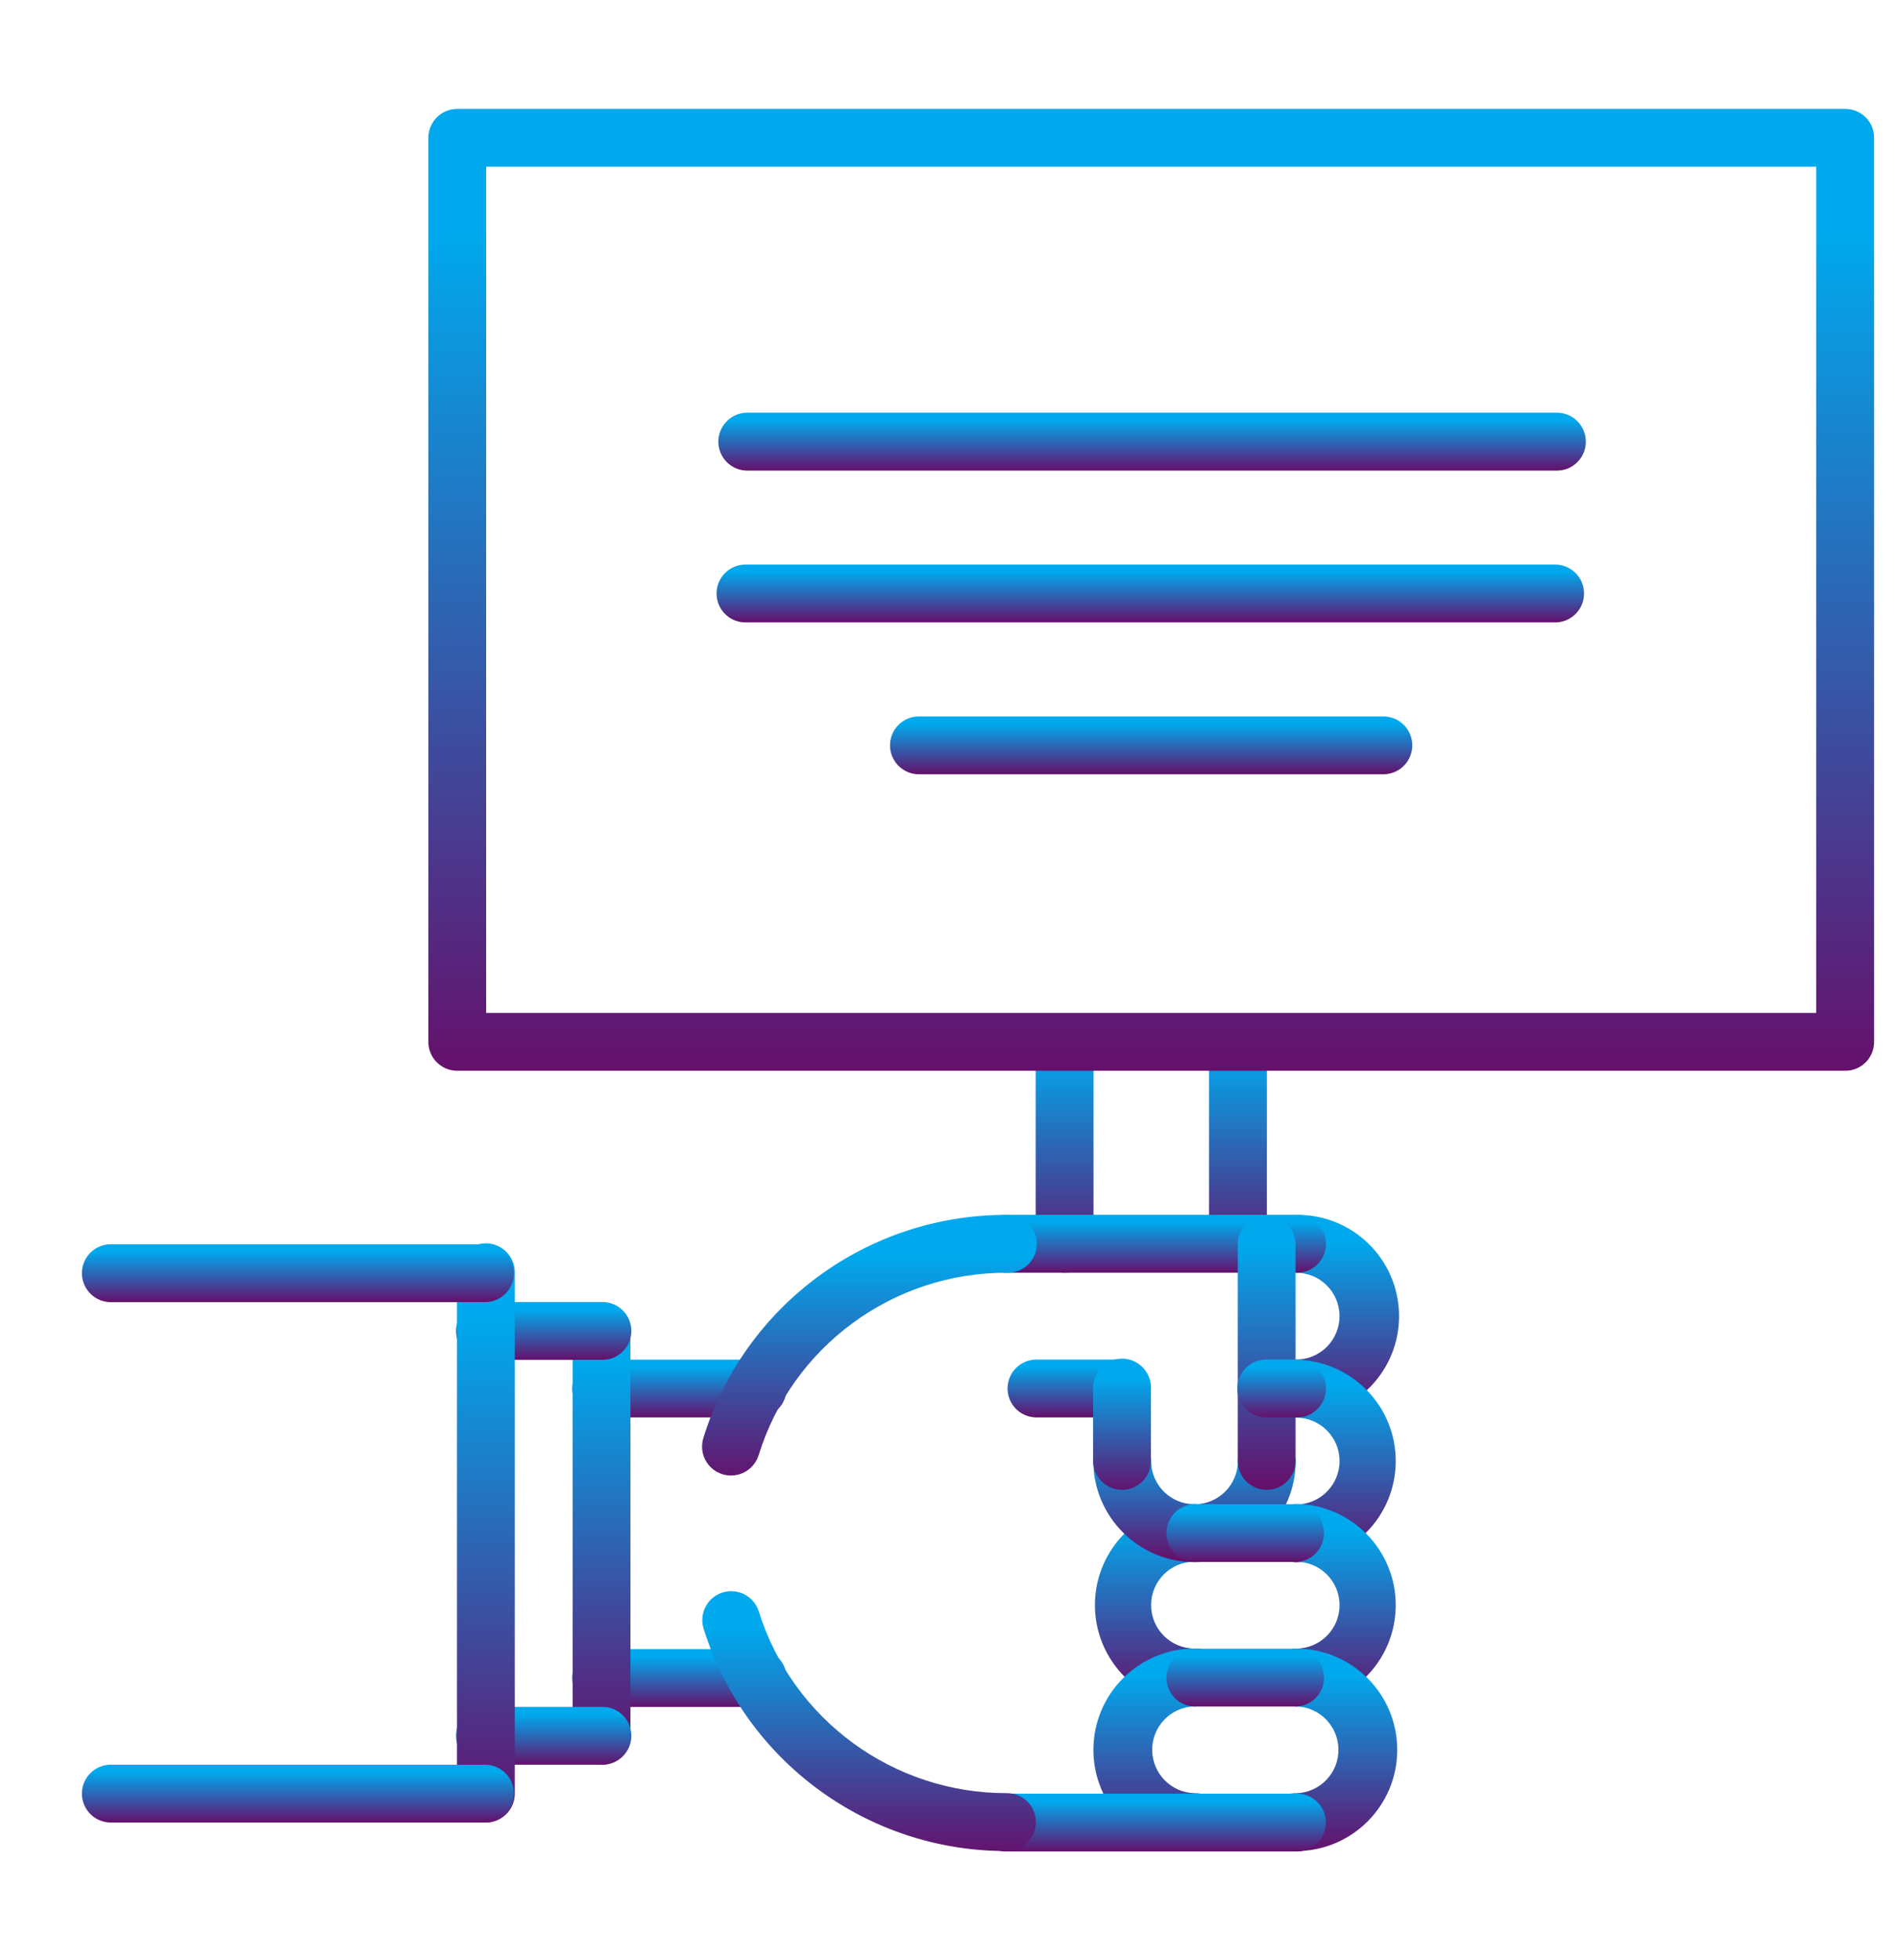 <?xml version="1.0" encoding="utf-8"?>
<!-- Generator: Adobe Illustrator 16.0.0, SVG Export Plug-In . SVG Version: 6.00 Build 0)  -->
<!DOCTYPE svg PUBLIC "-//W3C//DTD SVG 1.1//EN" "http://www.w3.org/Graphics/SVG/1.1/DTD/svg11.dtd">
<svg version="1.1" id="Layer_1" xmlns="http://www.w3.org/2000/svg" xmlns:xlink="http://www.w3.org/1999/xlink" x="0px" y="0px"
	 width="61.035px" height="63px" viewBox="0 0 61.035 63" enable-background="new 0 0 61.035 63" xml:space="preserve">
<g id="placard" transform="translate(-0.015 -30)">
	
		<linearGradient id="Path_18908_1_" gradientUnits="userSpaceOnUse" x1="-147.954" y1="415" x2="-147.954" y2="414.111" gradientTransform="matrix(2.091 0 0 -9.042 349.178 3815.177)">
		<stop  offset="0.13" style="stop-color:#00A9ED"/>
		<stop  offset="1" style="stop-color:#65106B"/>
	</linearGradient>
	<path id="Path_18908" fill="url(#Path_18908_1_)" d="M39.804,70.895c-0.513,0.001-0.929-0.414-0.93-0.926c0-0.002,0-0.003,0-0.004
		v-6.206c0.016-0.513,0.445-0.917,0.959-0.901c0.49,0.016,0.885,0.41,0.9,0.901v6.206C40.734,70.478,40.319,70.895,39.804,70.895
		C39.805,70.895,39.805,70.895,39.804,70.895z"/>
	
		<linearGradient id="Path_18909_1_" gradientUnits="userSpaceOnUse" x1="-147.622" y1="415.048" x2="-147.622" y2="414.159" gradientTransform="matrix(2.091 0 0 -9.052 342.908 3819.753)">
		<stop  offset="0.13" style="stop-color:#00A9ED"/>
		<stop  offset="1" style="stop-color:#65106B"/>
	</linearGradient>
	<path id="Path_18909" fill="url(#Path_18909_1_)" d="M34.233,70.901c-0.515,0-0.93-0.415-0.931-0.929c0,0,0,0,0-0.001v-6.216
		c0.016-0.513,0.445-0.916,0.958-0.9c0.491,0.016,0.886,0.409,0.901,0.9v6.217C35.161,70.485,34.745,70.901,34.233,70.901z"/>
	
		<linearGradient id="Path_18910_1_" gradientUnits="userSpaceOnUse" x1="-218.671" y1="404.992" x2="-218.671" y2="404.103" gradientTransform="matrix(4.734 0 0 -7.32 1078.122 3033.601)">
		<stop  offset="0.13" style="stop-color:#00A9ED"/>
		<stop  offset="1" style="stop-color:#65106B"/>
	</linearGradient>
	<path id="Path_18910" fill="url(#Path_18910_1_)" d="M41.673,75.55c-0.513-0.016-0.916-0.444-0.9-0.958
		c0.016-0.491,0.41-0.885,0.9-0.9c0.771,0,1.395-0.625,1.395-1.395s-0.623-1.395-1.395-1.395c-0.513-0.016-0.916-0.444-0.9-0.958
		c0.016-0.491,0.41-0.886,0.9-0.901c1.797-0.029,3.278,1.403,3.308,3.2s-1.403,3.276-3.2,3.307
		C41.745,75.551,41.71,75.551,41.673,75.55z"/>
	
		<linearGradient id="Path_18911_1_" gradientUnits="userSpaceOnUse" x1="-217.224" y1="405.08" x2="-217.224" y2="404.191" gradientTransform="matrix(4.615 0 0 -7.321 1045.236 3039.286)">
		<stop  offset="0.13" style="stop-color:#00A9ED"/>
		<stop  offset="1" style="stop-color:#65106B"/>
	</linearGradient>
	<path id="Path_18911" fill="url(#Path_18911_1_)" d="M41.673,80.207c-0.513-0.016-0.916-0.445-0.9-0.957
		c0.016-0.491,0.41-0.886,0.9-0.901c0.771,0,1.396-0.625,1.396-1.396c0-0.77-0.625-1.395-1.396-1.395
		c-0.513-0.016-0.916-0.445-0.9-0.958c0.016-0.491,0.41-0.886,0.9-0.901c1.797,0.03,3.231,1.511,3.201,3.308
		C44.845,78.762,43.429,80.179,41.673,80.207z"/>
	
		<linearGradient id="Path_18912_1_" gradientUnits="userSpaceOnUse" x1="-217.224" y1="405.158" x2="-217.224" y2="404.269" gradientTransform="matrix(4.615 0 0 -7.321 1045.236 3044.497)">
		<stop  offset="0.13" style="stop-color:#00A9ED"/>
		<stop  offset="1" style="stop-color:#65106B"/>
	</linearGradient>
	<path id="Path_18912" fill="url(#Path_18912_1_)" d="M41.673,84.838c-0.513-0.016-0.916-0.444-0.9-0.958
		c0.016-0.491,0.41-0.885,0.9-0.9c0.771,0,1.396-0.625,1.396-1.396s-0.625-1.395-1.396-1.395c-0.513-0.016-0.916-0.445-0.9-0.959
		c0.016-0.491,0.41-0.885,0.9-0.9c1.797,0.029,3.231,1.51,3.201,3.307C44.845,83.393,43.429,84.809,41.673,84.838z"/>
	
		<linearGradient id="Path_18913_1_" gradientUnits="userSpaceOnUse" x1="-217.865" y1="405.162" x2="-217.865" y2="404.272" gradientTransform="matrix(4.679 0 0 -7.322 1056.731 3044.731)">
		<stop  offset="0.13" style="stop-color:#00A9ED"/>
		<stop  offset="1" style="stop-color:#65106B"/>
	</linearGradient>
	<path id="Path_18913" fill="url(#Path_18913_1_)" d="M38.408,84.836c-1.798-0.029-3.23-1.51-3.201-3.308
		c0.029-1.755,1.445-3.171,3.201-3.2c0.513,0.016,0.916,0.445,0.9,0.958c-0.015,0.491-0.41,0.886-0.9,0.901
		c-0.771,0-1.396,0.624-1.396,1.395s0.625,1.396,1.396,1.396c0.513-0.016,0.941,0.387,0.958,0.901
		c0.016,0.513-0.389,0.941-0.9,0.957C38.446,84.837,38.427,84.837,38.408,84.836z"/>
	
		<linearGradient id="Path_18914_1_" gradientUnits="userSpaceOnUse" x1="-218.515" y1="405.245" x2="-218.515" y2="404.356" gradientTransform="matrix(4.734 0 0 -7.322 1071.621 3050.175)">
		<stop  offset="0.13" style="stop-color:#00A9ED"/>
		<stop  offset="1" style="stop-color:#65106B"/>
	</linearGradient>
	<path id="Path_18914" fill="url(#Path_18914_1_)" d="M38.408,89.488c-1.798-0.004-3.252-1.462-3.25-3.26
		c0.004-1.794,1.457-3.247,3.25-3.249c0.513,0.016,0.916,0.444,0.9,0.958c-0.015,0.49-0.41,0.886-0.9,0.9
		c-0.771,0.02-1.38,0.659-1.361,1.43c0.02,0.744,0.617,1.342,1.361,1.361c0.513-0.017,0.941,0.387,0.958,0.899
		c0.016,0.514-0.389,0.942-0.9,0.958c-0.02,0.002-0.038,0.002-0.058,0V89.488z"/>
	
		<linearGradient id="Path_18915_1_" gradientUnits="userSpaceOnUse" x1="-218.661" y1="405.245" x2="-218.661" y2="404.356" gradientTransform="matrix(4.734 0 0 -7.322 1077.871 3050.175)">
		<stop  offset="0.13" style="stop-color:#00A9ED"/>
		<stop  offset="1" style="stop-color:#65106B"/>
	</linearGradient>
	<path id="Path_18915" fill="url(#Path_18915_1_)" d="M41.673,89.488c-0.513,0.016-0.941-0.388-0.957-0.901
		c-0.017-0.513,0.387-0.942,0.9-0.958c0.019,0,0.038,0,0.057,0c0.771-0.02,1.381-0.66,1.36-1.43c-0.019-0.744-0.617-1.342-1.36-1.36
		c-0.513-0.016-0.916-0.444-0.9-0.959c0.016-0.49,0.41-0.885,0.9-0.899c1.798,0.002,3.252,1.461,3.25,3.259
		C44.92,88.033,43.467,89.486,41.673,89.488L41.673,89.488z"/>
	
		<linearGradient id="Path_18916_1_" gradientUnits="userSpaceOnUse" x1="-238.3" y1="375.166" x2="-238.3" y2="374.277" gradientTransform="matrix(7.319 0 0 -4.674 1782.523 1829.477)">
		<stop  offset="0.13" style="stop-color:#00A9ED"/>
		<stop  offset="1" style="stop-color:#65106B"/>
	</linearGradient>
	<path id="Path_18916" fill="url(#Path_18916_1_)" d="M38.408,80.202c-1.796-0.002-3.252-1.457-3.253-3.253
		c0.016-0.514,0.444-0.917,0.957-0.9c0.49,0.015,0.886,0.409,0.9,0.9c0,0.77,0.625,1.394,1.395,1.394
		c0.771,0,1.395-0.624,1.395-1.394c0.016-0.514,0.445-0.917,0.957-0.9c0.491,0.015,0.886,0.409,0.901,0.9
		C41.659,78.745,40.203,80.199,38.408,80.202z"/>
	
		<linearGradient id="Path_18917_1_" gradientUnits="userSpaceOnUse" x1="-228.049" y1="272.99" x2="-228.049" y2="272.102" gradientTransform="matrix(5.699 0 0 -2.091 1339.571 649.162)">
		<stop  offset="0.13" style="stop-color:#00A9ED"/>
		<stop  offset="1" style="stop-color:#65106B"/>
	</linearGradient>
	<path id="Path_18917" fill="url(#Path_18917_1_)" d="M41.671,80.197h-3.264c-0.514-0.017-0.916-0.445-0.9-0.959
		c0.015-0.49,0.409-0.885,0.9-0.899l0,0h3.263c0.514,0.016,0.916,0.444,0.9,0.957C42.555,79.787,42.161,80.182,41.671,80.197
		L41.671,80.197z"/>
	
		<linearGradient id="Path_18918_1_" gradientUnits="userSpaceOnUse" x1="-228.059" y1="273.268" x2="-228.059" y2="272.379" gradientTransform="matrix(5.699 0 0 -2.091 1339.848 654.389)">
		<stop  offset="0.13" style="stop-color:#00A9ED"/>
		<stop  offset="1" style="stop-color:#65106B"/>
	</linearGradient>
	<path id="Path_18918" fill="url(#Path_18918_1_)" d="M41.671,84.842h-3.266c-0.513-0.016-0.916-0.444-0.9-0.958
		c0.016-0.49,0.409-0.886,0.9-0.9l0,0h3.265c0.514,0.017,0.916,0.445,0.9,0.958C42.555,84.433,42.161,84.827,41.671,84.842
		L41.671,84.842z"/>
	
		<linearGradient id="Path_18919_1_" gradientUnits="userSpaceOnUse" x1="-253.489" y1="272.527" x2="-253.489" y2="271.639" gradientTransform="matrix(12.627 0 0 -2.092 3237.726 639.178)">
		<stop  offset="0.13" style="stop-color:#00A9ED"/>
		<stop  offset="1" style="stop-color:#65106B"/>
	</linearGradient>
	<path id="Path_18919" fill="url(#Path_18919_1_)" d="M41.675,70.901h-9.308c-0.513,0.016-0.941-0.388-0.957-0.901
		c-0.016-0.513,0.387-0.941,0.9-0.958c0.019,0,0.038,0,0.057,0h9.308c0.513-0.016,0.941,0.388,0.957,0.9
		c0.017,0.515-0.387,0.943-0.899,0.959C41.713,70.901,41.695,70.901,41.675,70.901z"/>
	
		<linearGradient id="Path_18920_1_" gradientUnits="userSpaceOnUse" x1="-253.479" y1="273.639" x2="-253.479" y2="272.75" gradientTransform="matrix(12.621 0 0 -2.092 3236.077 660.104)">
		<stop  offset="0.13" style="stop-color:#00A9ED"/>
		<stop  offset="1" style="stop-color:#65106B"/>
	</linearGradient>
	<path id="Path_18920" fill="url(#Path_18920_1_)" d="M41.67,89.5H32.37c-0.514,0.016-0.942-0.387-0.959-0.901
		c-0.016-0.513,0.388-0.941,0.901-0.957c0.019-0.001,0.038-0.001,0.058,0h9.301c0.514-0.017,0.942,0.387,0.958,0.9
		s-0.387,0.942-0.901,0.958C41.708,89.5,41.689,89.5,41.67,89.5z"/>
	
		<linearGradient id="Path_18921_1_" gradientUnits="userSpaceOnUse" x1="-148.01" y1="418.873" x2="-148.01" y2="417.984" gradientTransform="matrix(2.091 0 0 -9.917 350.217 4222.903)">
		<stop  offset="0.13" style="stop-color:#00A9ED"/>
		<stop  offset="1" style="stop-color:#65106B"/>
	</linearGradient>
	<path id="Path_18921" fill="url(#Path_18921_1_)" d="M40.727,77.879c-0.513,0-0.929-0.415-0.93-0.929c0-0.001,0-0.001,0-0.001
		v-6.984c0.016-0.514,0.444-0.916,0.958-0.9c0.491,0.016,0.885,0.409,0.9,0.9v6.984c0.001,0.513-0.413,0.929-0.926,0.93
		C40.729,77.879,40.728,77.879,40.727,77.879z"/>
	
		<linearGradient id="Path_18922_1_" gradientUnits="userSpaceOnUse" x1="-223.011" y1="272.713" x2="-223.011" y2="271.824" gradientTransform="matrix(5.154 0 0 -2.091 1183.972 643.935)">
		<stop  offset="0.13" style="stop-color:#00A9ED"/>
		<stop  offset="1" style="stop-color:#65106B"/>
	</linearGradient>
	<path id="Path_18922" fill="url(#Path_18922_1_)" d="M36.078,75.551h-2.779c-0.513-0.017-0.916-0.445-0.9-0.959
		c0.016-0.491,0.409-0.885,0.9-0.9h2.779c0.513,0.016,0.916,0.444,0.9,0.958C36.963,75.141,36.569,75.535,36.078,75.551z"/>
	
		<linearGradient id="Path_18923_1_" gradientUnits="userSpaceOnUse" x1="-192.024" y1="272.804" x2="-192.024" y2="271.915" gradientTransform="matrix(3.207 0 0 -2.092 656.953 644.409)">
		<stop  offset="0.13" style="stop-color:#00A9ED"/>
		<stop  offset="1" style="stop-color:#65106B"/>
	</linearGradient>
	<path id="Path_18923" fill="url(#Path_18923_1_)" d="M41.673,75.551h-0.932c-0.514,0.016-0.942-0.389-0.959-0.901
		c-0.016-0.514,0.389-0.942,0.901-0.958c0.019,0,0.038,0,0.058,0h0.934c0.513-0.016,0.941,0.387,0.957,0.9
		c0.017,0.514-0.387,0.942-0.899,0.959c-0.02,0-0.038,0-0.058,0H41.673z"/>
	
		<linearGradient id="Path_18924_1_" gradientUnits="userSpaceOnUse" x1="-147.794" y1="376.301" x2="-147.794" y2="375.412" gradientTransform="matrix(2.092 0 0 -4.742 345.27 1858.2)">
		<stop  offset="0.13" style="stop-color:#00A9ED"/>
		<stop  offset="1" style="stop-color:#65106B"/>
	</linearGradient>
	<path id="Path_18924" fill="url(#Path_18924_1_)" d="M36.078,77.879c-0.514,0-0.93-0.415-0.93-0.929c0-0.001,0-0.001,0-0.001
		v-2.328c-0.016-0.513,0.387-0.941,0.9-0.958c0.514-0.016,0.942,0.388,0.959,0.901c0,0.019,0,0.038,0,0.057v2.329
		C37.007,77.464,36.591,77.879,36.078,77.879L36.078,77.879z"/>
	
		<linearGradient id="Path_18925_1_" gradientUnits="userSpaceOnUse" x1="-240.047" y1="273.361" x2="-240.047" y2="272.473" gradientTransform="matrix(7.751 0 0 -2.092 1882.35 654.877)">
		<stop  offset="0.13" style="stop-color:#00A9ED"/>
		<stop  offset="1" style="stop-color:#65106B"/>
	</linearGradient>
	<path id="Path_18925" fill="url(#Path_18925_1_)" d="M19.365,84.855c-0.513,0.016-0.942-0.387-0.958-0.9s0.387-0.943,0.9-0.959
		c0.019,0,0.038,0,0.057,0h4.973c0.513-0.016,0.942,0.388,0.958,0.901c0.016,0.513-0.387,0.942-0.9,0.958c-0.019,0-0.039,0-0.058,0
		H19.365z"/>
	
		<linearGradient id="Path_18926_1_" gradientUnits="userSpaceOnUse" x1="-240.047" y1="272.807" x2="-240.047" y2="271.917" gradientTransform="matrix(7.751 0 0 -2.092 1882.35 644.413)">
		<stop  offset="0.13" style="stop-color:#00A9ED"/>
		<stop  offset="1" style="stop-color:#65106B"/>
	</linearGradient>
	<path id="Path_18926" fill="url(#Path_18926_1_)" d="M19.365,75.552c-0.513,0.016-0.942-0.387-0.958-0.899
		c-0.016-0.514,0.387-0.942,0.9-0.959c0.019-0.001,0.038-0.001,0.057,0h4.973c0.513-0.016,0.942,0.389,0.958,0.901
		c0.016,0.513-0.387,0.941-0.9,0.957c-0.019,0.001-0.039,0.001-0.058,0H19.365z"/>
	
		<linearGradient id="Path_18927_1_" gradientUnits="userSpaceOnUse" x1="-146.733" y1="434.778" x2="-146.733" y2="433.89" gradientTransform="matrix(2.091 0 0 -16.695 326.166 7330.391)">
		<stop  offset="0.13" style="stop-color:#00A9ED"/>
		<stop  offset="1" style="stop-color:#65106B"/>
	</linearGradient>
	<path id="Path_18927" fill="url(#Path_18927_1_)" d="M19.35,86.712c-0.513,0-0.929-0.415-0.93-0.929c0,0,0-0.001,0-0.002V72.772
		c0.016-0.513,0.445-0.917,0.958-0.9c0.491,0.015,0.885,0.41,0.9,0.9v13.011c0,0.512-0.415,0.928-0.927,0.929
		C19.351,86.712,19.351,86.712,19.35,86.712z"/>
	
		<linearGradient id="Path_18928_1_" gradientUnits="userSpaceOnUse" x1="-232.3" y1="273.473" x2="-232.3" y2="272.584" gradientTransform="matrix(6.34 0 0 -2.092 1490.173 656.967)">
		<stop  offset="0.13" style="stop-color:#00A9ED"/>
		<stop  offset="1" style="stop-color:#65106B"/>
	</linearGradient>
	<path id="Path_18928" fill="url(#Path_18928_1_)" d="M19.349,86.712h-3.718c-0.513,0.016-0.942-0.388-0.958-0.901
		c-0.016-0.513,0.387-0.941,0.9-0.958c0.02,0,0.039,0,0.058,0h3.718c0.514-0.016,0.942,0.388,0.958,0.901
		c0.016,0.514-0.388,0.942-0.9,0.958C19.388,86.712,19.369,86.712,19.349,86.712z"/>
	
		<linearGradient id="Path_18929_1_" gradientUnits="userSpaceOnUse" x1="-232.3" y1="272.695" x2="-232.3" y2="271.807" gradientTransform="matrix(6.34 0 0 -2.092 1490.173 642.331)">
		<stop  offset="0.13" style="stop-color:#00A9ED"/>
		<stop  offset="1" style="stop-color:#65106B"/>
	</linearGradient>
	<path id="Path_18929" fill="url(#Path_18929_1_)" d="M19.349,73.701h-3.718c-0.513,0.016-0.942-0.387-0.958-0.9
		c-0.016-0.513,0.387-0.941,0.9-0.958c0.02-0.001,0.039-0.001,0.058,0h3.718c0.514-0.016,0.942,0.388,0.958,0.901
		c0.016,0.513-0.388,0.941-0.9,0.957C19.388,73.702,19.369,73.702,19.349,73.701z"/>
	
		<linearGradient id="Path_18930_1_" gradientUnits="userSpaceOnUse" x1="-146.57" y1="439.476" x2="-146.57" y2="438.586" gradientTransform="matrix(2.092 0 0 -20.939 322.261 9272.262)">
		<stop  offset="0.13" style="stop-color:#00A9ED"/>
		<stop  offset="1" style="stop-color:#65106B"/>
	</linearGradient>
	<path id="Path_18930" fill="url(#Path_18930_1_)" d="M15.632,88.57c-0.513,0.001-0.929-0.415-0.93-0.928c0-0.001,0-0.002,0-0.002
		V70.916c-0.016-0.514,0.387-0.942,0.9-0.958s0.942,0.388,0.958,0.9c0,0.02,0,0.038,0,0.058v16.726c0,0.512-0.415,0.928-0.927,0.929
		C15.633,88.57,15.633,88.57,15.632,88.57z"/>
	
		<linearGradient id="Path_18931_1_" gradientUnits="userSpaceOnUse" x1="-257.289" y1="272.492" x2="-257.289" y2="271.603" gradientTransform="matrix(15.62 0 0 -2.091 4028.579 639.768)">
		<stop  offset="0.13" style="stop-color:#00A9ED"/>
		<stop  offset="1" style="stop-color:#65106B"/>
	</linearGradient>
	<path id="Path_18931" fill="url(#Path_18931_1_)" d="M15.631,71.846H3.548c-0.513-0.017-0.916-0.445-0.9-0.959
		c0.015-0.491,0.41-0.885,0.9-0.9h12.083c0.513,0.016,0.917,0.444,0.901,0.958C16.517,71.436,16.122,71.83,15.631,71.846z"/>
	
		<linearGradient id="Path_18932_1_" gradientUnits="userSpaceOnUse" x1="-257.289" y1="273.491" x2="-257.289" y2="272.603" gradientTransform="matrix(15.62 0 0 -2.091 4028.579 658.584)">
		<stop  offset="0.13" style="stop-color:#00A9ED"/>
		<stop  offset="1" style="stop-color:#65106B"/>
	</linearGradient>
	<path id="Path_18932" fill="url(#Path_18932_1_)" d="M15.631,88.57H3.548c-0.513-0.017-0.916-0.445-0.9-0.958
		c0.015-0.491,0.41-0.886,0.9-0.9h12.083c0.513,0.016,0.917,0.444,0.901,0.958C16.517,88.16,16.122,88.556,15.631,88.57z"/>
	
		<linearGradient id="Path_18933_1_" gradientUnits="userSpaceOnUse" x1="-269.401" y1="446.714" x2="-269.401" y2="445.825" gradientTransform="matrix(52.275 0 0 -34.776 14119.923 15568.44)">
		<stop  offset="0.13" style="stop-color:#00A9ED"/>
		<stop  offset="1" style="stop-color:#65106B"/>
	</linearGradient>
	<path id="Path_18933" fill="url(#Path_18933_1_)" d="M59.32,64.411H14.711c-0.513,0-0.928-0.415-0.928-0.927
		c0-0.001,0-0.002,0-0.002V34.43c0-0.513,0.414-0.929,0.926-0.93c0,0,0.001,0,0.002,0H59.32c0.514-0.001,0.93,0.414,0.93,0.926
		c0,0.001,0,0.002,0,0.003v29.053c0.001,0.513-0.413,0.929-0.926,0.929C59.323,64.411,59.321,64.411,59.32,64.411z M15.64,62.552
		h42.75V35.358H15.64V62.552z"/>
	<g id="Group_3578" transform="translate(23.027 40.985)">
		
			<linearGradient id="Path_18937_1_" gradientUnits="userSpaceOnUse" x1="-289.05" y1="229.999" x2="-289.05" y2="229.111" gradientTransform="matrix(31.368 0 0 -2.092 9080.935 483.44)">
			<stop  offset="0.13" style="stop-color:#00A9ED"/>
			<stop  offset="1" style="stop-color:#65106B"/>
		</linearGradient>
		<path id="Path_18937" fill="url(#Path_18937_1_)" d="M27,4.138H0.977C0.463,4.122,0.06,3.693,0.076,3.18
			c0.016-0.491,0.41-0.886,0.901-0.901H27c0.513-0.016,0.941,0.388,0.957,0.901c0.017,0.513-0.387,0.942-0.899,0.958
			C27.038,4.139,27.019,4.139,27,4.138z"/>
		
			<linearGradient id="Path_18938_1_" gradientUnits="userSpaceOnUse" x1="-289.05" y1="230.29" x2="-289.05" y2="229.402" gradientTransform="matrix(31.368 0 0 -2.092 9080.873 488.928)">
			<stop  offset="0.13" style="stop-color:#00A9ED"/>
			<stop  offset="1" style="stop-color:#65106B"/>
		</linearGradient>
		<path id="Path_18938" fill="url(#Path_18938_1_)" d="M27,9.017H0.977c-0.514,0.016-0.942-0.387-0.958-0.9
			C0.003,7.603,0.406,7.174,0.92,7.159c0.019-0.001,0.038-0.001,0.057,0H27c0.513,0.016,0.917,0.445,0.9,0.958
			C27.885,8.607,27.49,9.002,27,9.017z"/>
		
			<linearGradient id="Path_18939_1_" gradientUnits="userSpaceOnUse" x1="-283.468" y1="230.582" x2="-283.468" y2="229.694" gradientTransform="matrix(18.886 0 0 -2.092 5367.462 494.419)">
			<stop  offset="0.13" style="stop-color:#00A9ED"/>
			<stop  offset="1" style="stop-color:#65106B"/>
		</linearGradient>
		<path id="Path_18939" fill="url(#Path_18939_1_)" d="M21.423,13.897H6.552c-0.513,0.016-0.942-0.388-0.958-0.9
			c-0.016-0.514,0.387-0.942,0.9-0.958c0.019,0,0.038,0,0.057,0h14.87c0.514-0.016,0.942,0.388,0.958,0.9
			c0.016,0.514-0.387,0.942-0.9,0.958C21.461,13.898,21.441,13.898,21.423,13.897z"/>
	</g>
	
		<linearGradient id="Path_18940_1_" gradientUnits="userSpaceOnUse" x1="-252.414" y1="416.858" x2="-252.414" y2="415.97" gradientTransform="matrix(12.062 0 0 -9.394 3072.656 3997.286)">
		<stop  offset="0.13" style="stop-color:#00A9ED"/>
		<stop  offset="1" style="stop-color:#65106B"/>
	</linearGradient>
	<path id="Path_18940" fill="url(#Path_18940_1_)" d="M32.38,89.486c-4.464,0.015-8.417-2.881-9.749-7.141
		c-0.155-0.49,0.116-1.012,0.605-1.166c0.489-0.155,1.011,0.116,1.166,0.605c1.092,3.484,4.325,5.852,7.978,5.842
		c0.514,0,0.93,0.416,0.93,0.93S32.894,89.486,32.38,89.486z"/>
	
		<linearGradient id="Path_18941_1_" gradientUnits="userSpaceOnUse" x1="-252.489" y1="416.819" x2="-252.489" y2="415.931" gradientTransform="matrix(12.104 0 0 -9.422 3084.212 3996.536)">
		<stop  offset="0.13" style="stop-color:#00A9ED"/>
		<stop  offset="1" style="stop-color:#65106B"/>
	</linearGradient>
	<path id="Path_18941" fill="url(#Path_18941_1_)" d="M23.508,77.418c-0.094,0-0.188-0.015-0.277-0.043
		c-0.49-0.152-0.762-0.674-0.609-1.163c0,0,0,0,0-0.001c1.323-4.275,5.283-7.184,9.759-7.168c0.513-0.016,0.941,0.388,0.957,0.9
		c0.017,0.514-0.387,0.942-0.9,0.959c-0.019,0-0.038,0-0.057,0c-3.662-0.014-6.902,2.368-7.984,5.866
		C24.273,77.156,23.914,77.418,23.508,77.418z"/>
</g>
</svg>
